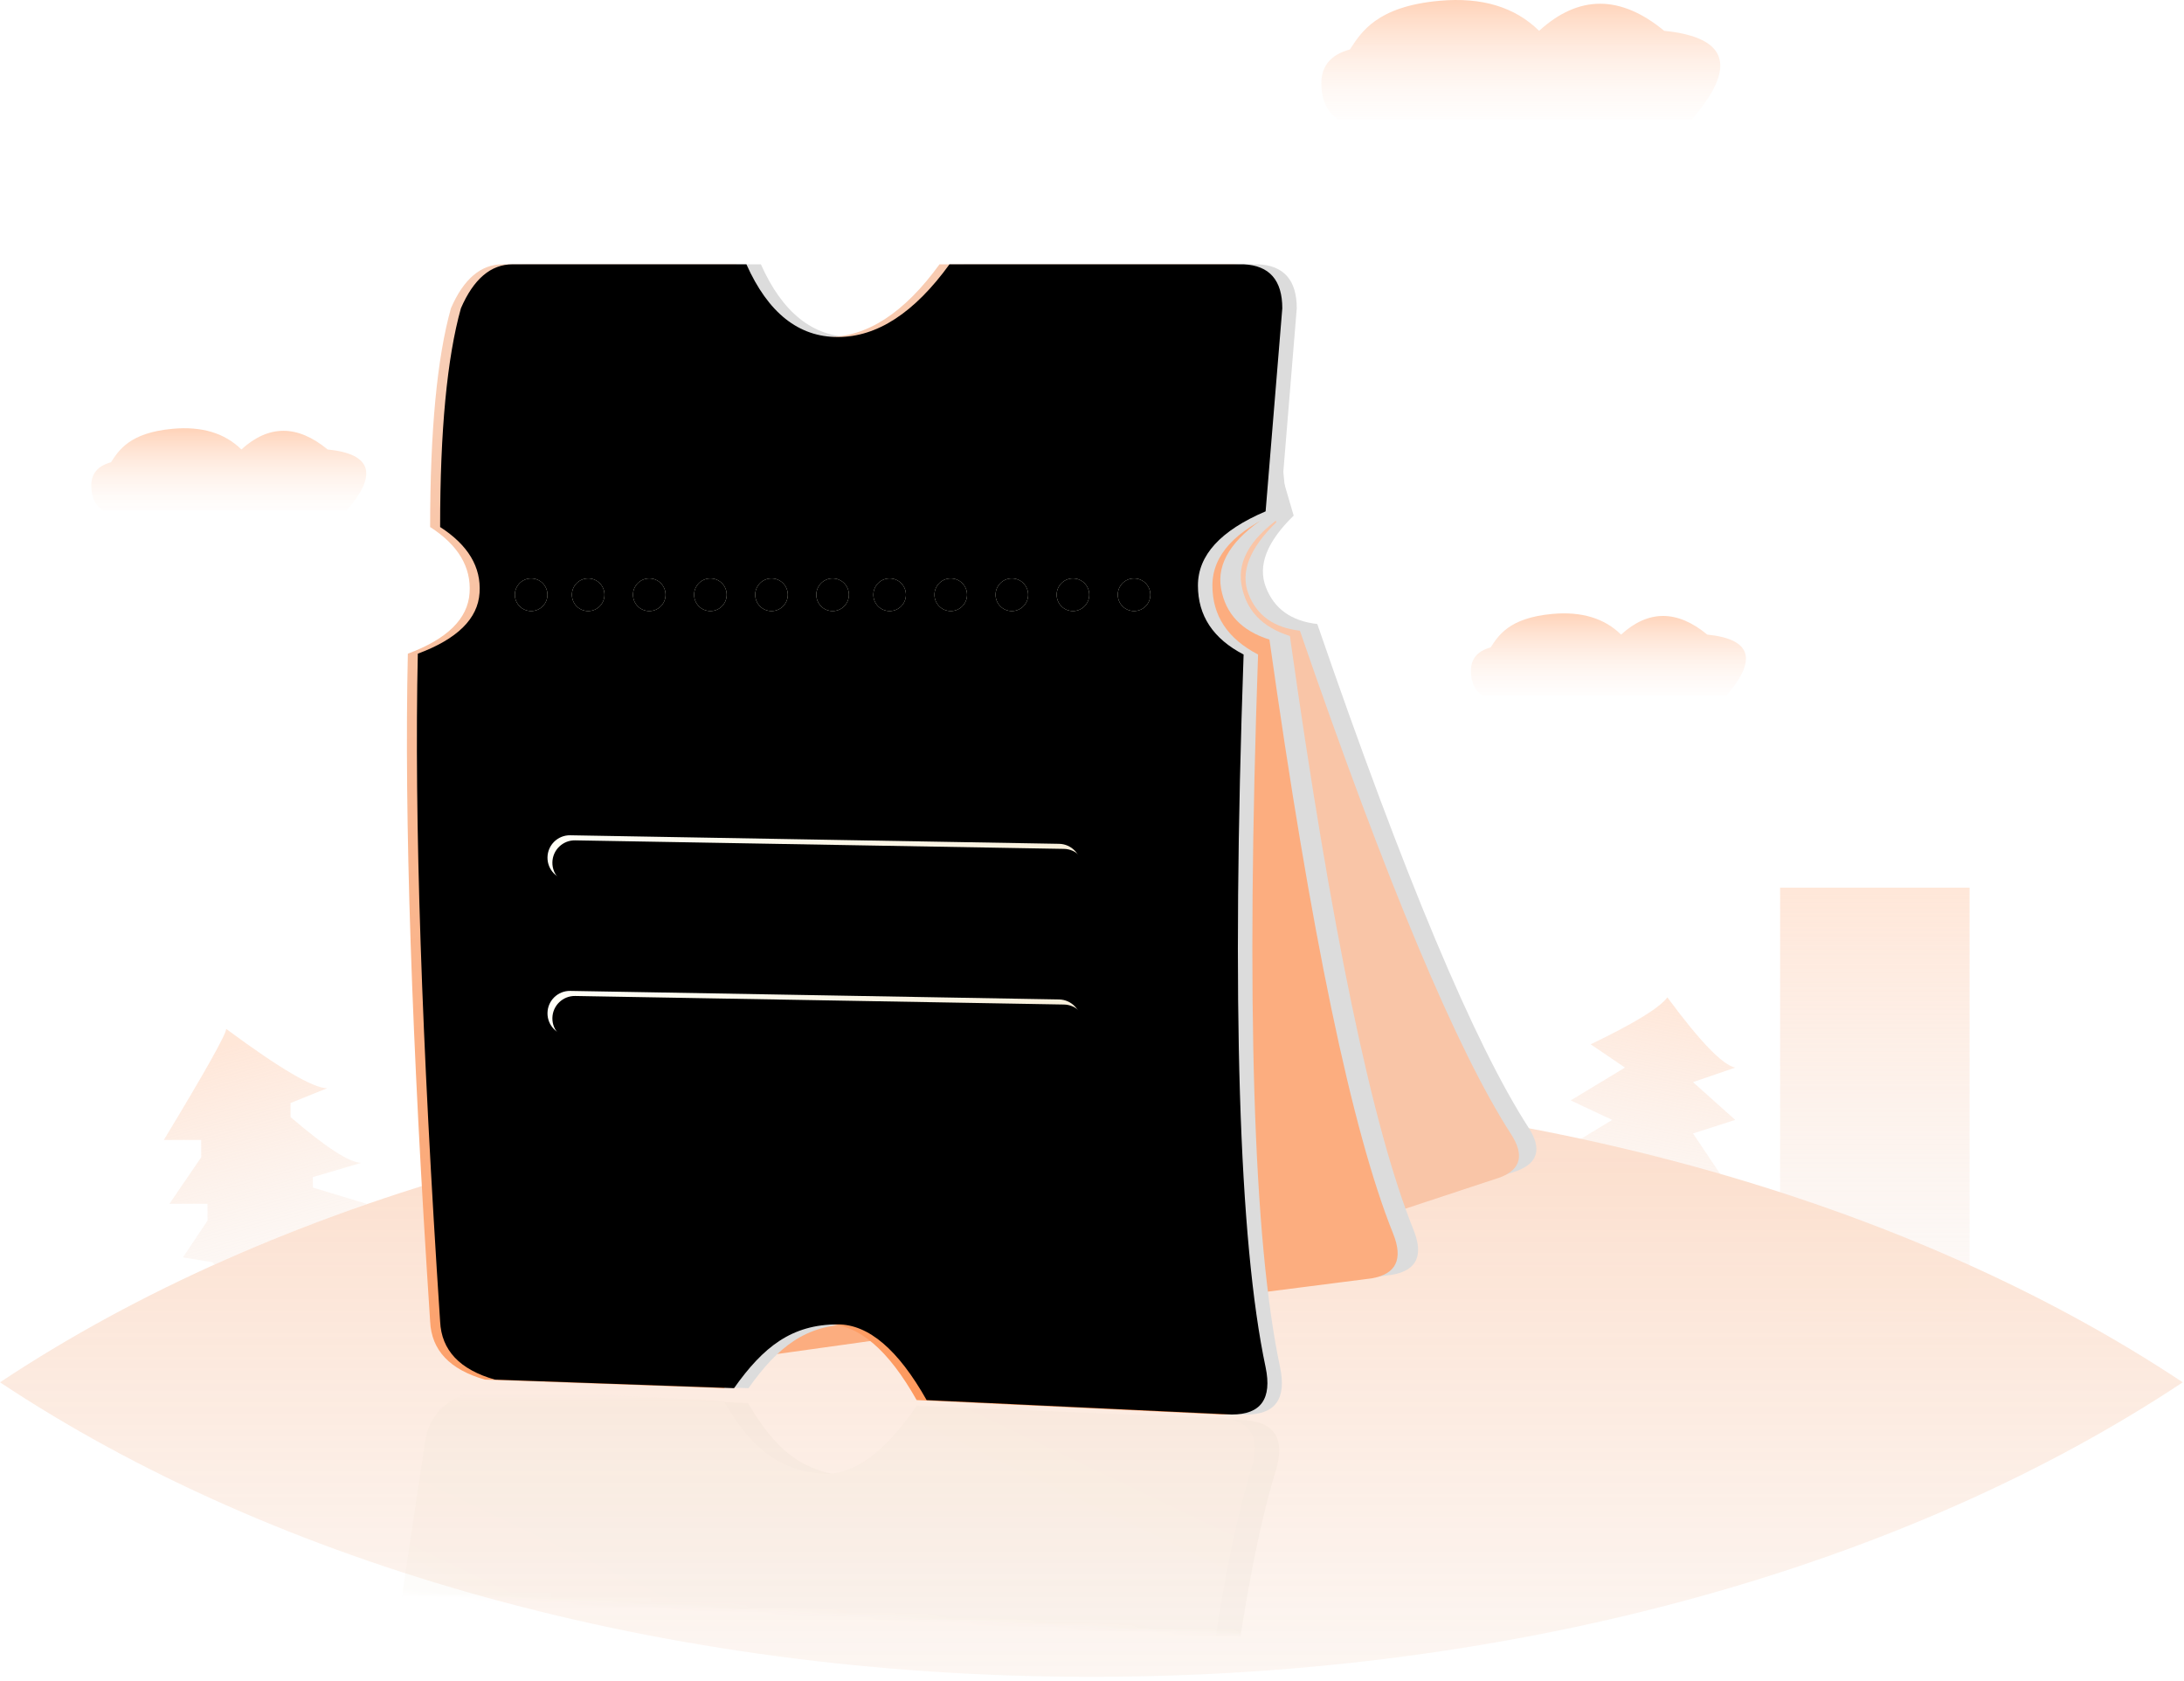 <?xml version="1.0" encoding="UTF-8"?>
<svg width="438px" height="337px" viewBox="0 0 438 337" version="1.1" xmlns="http://www.w3.org/2000/svg" xmlns:xlink="http://www.w3.org/1999/xlink">
    <!-- Generator: Sketch 53 (72520) - https://sketchapp.com -->
    <title>分组 2</title>
    <desc>Created with Sketch.</desc>
    <defs>
        <linearGradient x1="72.238%" y1="169.292%" x2="35.19%" y2="6.638%" id="linearGradient-1">
            <stop stop-color="#EEEEEE" stop-opacity="0" offset="0%"></stop>
            <stop stop-color="#FFD3B9" offset="100%"></stop>
        </linearGradient>
        <linearGradient x1="50%" y1="108.738%" x2="50%" y2="0%" id="linearGradient-2">
            <stop stop-color="#EEEEEE" stop-opacity="0" offset="0%"></stop>
            <stop stop-color="#FFD3B9" offset="100%"></stop>
        </linearGradient>
        <linearGradient x1="25.69%" y1="198.345%" x2="58.386%" y2="0%" id="linearGradient-3">
            <stop stop-color="#EEEEEE" stop-opacity="0" offset="0%"></stop>
            <stop stop-color="#FFD3B9" offset="100%"></stop>
        </linearGradient>
        <linearGradient x1="50%" y1="121.29%" x2="50%" y2="4.817%" id="linearGradient-4">
            <stop stop-color="#FFFFFF" stop-opacity="0" offset="0%"></stop>
            <stop stop-color="#FFD3B9" offset="100%"></stop>
        </linearGradient>
        <linearGradient x1="50%" y1="121.29%" x2="50%" y2="4.817%" id="linearGradient-5">
            <stop stop-color="#FFFFFF" stop-opacity="0" offset="0%"></stop>
            <stop stop-color="#FFD3B9" offset="100%"></stop>
        </linearGradient>
        <linearGradient x1="50%" y1="0%" x2="50%" y2="100%" id="linearGradient-6">
            <stop stop-color="#FCDCC9" offset="0%"></stop>
            <stop stop-color="#FCF4EF" stop-opacity="0.798" offset="100%"></stop>
        </linearGradient>
        <polygon id="path-7" points="0 0.59 225.49 0.59 228 50 0 38.59"></polygon>
        <linearGradient x1="37.994%" y1="0%" x2="66.841%" y2="100%" id="linearGradient-9">
            <stop stop-color="#FCF1DD" offset="0%"></stop>
            <stop stop-color="#DDD1BB" offset="100%"></stop>
        </linearGradient>
        <linearGradient x1="61.945%" y1="100%" x2="38.319%" y2="0%" id="linearGradient-10">
            <stop stop-color="#FD985C" offset="0%"></stop>
            <stop stop-color="#F8CEB6" offset="100%"></stop>
        </linearGradient>
        <path d="M8.827,8.823 C11.369,2.941 14.828,1.50789788e-14 19.205,5.68434189e-14 C23.581,9.86396529e-14 39.208,9.86396529e-14 66.084,5.68434189e-14 C70.419,9.721 76.53,14.582 84.416,14.582 C92.303,14.582 99.768,9.721 106.812,5.68434189e-14 L165.796,5.68434189e-14 C170.969,0.235 173.556,3.176 173.556,8.823 L170.211,49.538 C161.162,53.393 156.638,58.35 156.638,64.41 C156.638,70.469 159.691,75.082 165.796,78.247 C163.349,148.125 164.821,195.768 170.211,221.176 C171.525,227.492 169.263,230.65 163.424,230.65 L102.226,227.754 C96.516,217.635 90.58,212.575 84.416,212.575 C75.172,212.575 69.475,217.064 63.604,225.364 C31.635,224.22 15.651,223.648 15.651,223.648 C8.59,221.646 4.926,217.763 4.658,212.001 C0.934,155.479 -0.557,110.839 0.185,78.081 C8.098,75.142 12.225,71.079 12.566,65.892 C12.908,60.705 10.272,56.301 4.658,52.681 C4.658,33.373 6.048,18.754 8.827,8.823 Z" id="path-11"></path>
        <filter x="-2.9%" y="-2.2%" width="105.8%" height="104.3%" filterUnits="objectBoundingBox" id="filter-12">
            <feGaussianBlur stdDeviation="4" in="SourceAlpha" result="shadowBlurInner1"></feGaussianBlur>
            <feOffset dx="2" dy="0" in="shadowBlurInner1" result="shadowOffsetInner1"></feOffset>
            <feComposite in="shadowOffsetInner1" in2="SourceAlpha" operator="arithmetic" k2="-1" k3="1" result="shadowInnerInner1"></feComposite>
            <feColorMatrix values="0 0 0 0 1   0 0 0 0 0.635   0 0 0 0 0.421  0 0 0 1 0" type="matrix" in="shadowInnerInner1"></feColorMatrix>
        </filter>
        <linearGradient x1="0%" y1="50%" x2="100%" y2="50%" id="linearGradient-13">
            <stop stop-color="#FFFFF7" offset="0%"></stop>
            <stop stop-color="#F8EFDB" offset="100%"></stop>
        </linearGradient>
        <path d="M32.677,115.35 L130.716,115.352 C133.197,115.352 135.209,117.364 135.209,119.846 L135.21,119.859 C135.21,122.34 133.198,124.352 130.716,124.352 C130.716,124.352 130.716,124.352 130.716,124.352 L32.677,124.349 C30.195,124.349 28.184,122.338 28.183,119.856 L28.183,119.843 C28.183,117.361 30.195,115.349 32.676,115.349 C32.676,115.349 32.676,115.349 32.677,115.349 Z" id="path-14"></path>
        <filter x="-1.4%" y="-16.7%" width="102.8%" height="133.3%" filterUnits="objectBoundingBox" id="filter-15">
            <feGaussianBlur stdDeviation="1" in="SourceAlpha" result="shadowBlurInner1"></feGaussianBlur>
            <feOffset dx="1" dy="1" in="shadowBlurInner1" result="shadowOffsetInner1"></feOffset>
            <feComposite in="shadowOffsetInner1" in2="SourceAlpha" operator="arithmetic" k2="-1" k3="1" result="shadowInnerInner1"></feComposite>
            <feColorMatrix values="0 0 0 0 0   0 0 0 0 0   0 0 0 0 0  0 0 0 0.197 0" type="matrix" in="shadowInnerInner1"></feColorMatrix>
        </filter>
        <path d="M32.677,146.557 L130.716,146.56 C133.197,146.56 135.209,148.571 135.209,151.053 L135.21,151.066 C135.21,153.548 133.198,155.56 130.716,155.56 C130.716,155.56 130.716,155.56 130.716,155.56 L32.677,155.557 C30.195,155.557 28.184,153.545 28.183,151.063 L28.183,151.05 C28.183,148.569 30.195,146.557 32.676,146.557 C32.676,146.557 32.676,146.557 32.677,146.557 Z" id="path-16"></path>
        <filter x="-1.4%" y="-16.7%" width="102.8%" height="133.3%" filterUnits="objectBoundingBox" id="filter-17">
            <feGaussianBlur stdDeviation="1" in="SourceAlpha" result="shadowBlurInner1"></feGaussianBlur>
            <feOffset dx="1" dy="1" in="shadowBlurInner1" result="shadowOffsetInner1"></feOffset>
            <feComposite in="shadowOffsetInner1" in2="SourceAlpha" operator="arithmetic" k2="-1" k3="1" result="shadowInnerInner1"></feComposite>
            <feColorMatrix values="0 0 0 0 0   0 0 0 0 0   0 0 0 0 0  0 0 0 0.197 0" type="matrix" in="shadowInnerInner1"></feColorMatrix>
        </filter>
        <path d="M145.83,69.533 C144.025,69.533 142.562,68.067 142.562,66.26 C142.562,64.453 144.025,62.987 145.83,62.987 C147.635,62.987 149.098,64.453 149.098,66.26 C149.098,68.067 147.635,69.533 145.83,69.533 Z M133.575,69.533 C131.771,69.533 130.307,68.067 130.307,66.26 C130.307,64.453 131.771,62.987 133.575,62.987 C135.38,62.987 136.843,64.453 136.843,66.26 C136.843,68.067 135.38,69.533 133.575,69.533 Z M121.32,69.533 C119.516,69.533 118.053,68.067 118.053,66.26 C118.053,64.453 119.516,62.987 121.32,62.987 C123.125,62.987 124.588,64.453 124.588,66.26 C124.588,68.067 123.125,69.533 121.32,69.533 Z M109.066,69.533 C107.261,69.533 105.798,68.067 105.798,66.26 C105.798,64.453 107.261,62.987 109.066,62.987 C110.87,62.987 112.334,64.453 112.334,66.26 C112.334,68.067 110.87,69.533 109.066,69.533 Z M96.811,69.533 C95.006,69.533 93.543,68.067 93.543,66.26 C93.543,64.453 95.006,62.987 96.811,62.987 C98.616,62.987 100.079,64.453 100.079,66.26 C100.079,68.067 98.616,69.533 96.811,69.533 Z M85.373,69.533 C83.568,69.533 82.105,68.067 82.105,66.26 C82.105,64.453 83.568,62.987 85.373,62.987 C87.178,62.987 88.641,64.453 88.641,66.26 C88.641,68.067 87.178,69.533 85.373,69.533 Z M73.118,69.533 C71.313,69.533 69.85,68.067 69.85,66.26 C69.85,64.453 71.313,62.987 73.118,62.987 C74.923,62.987 76.386,64.453 76.386,66.26 C76.386,68.067 74.923,69.533 73.118,69.533 Z M60.863,69.533 C59.058,69.533 57.595,68.067 57.595,66.26 C57.595,64.453 59.058,62.987 60.863,62.987 C62.668,62.987 64.131,64.453 64.131,66.26 C64.131,68.067 62.668,69.533 60.863,69.533 Z M48.608,69.533 C46.803,69.533 45.34,68.067 45.34,66.26 C45.34,64.453 46.803,62.987 48.608,62.987 C50.413,62.987 51.876,64.453 51.876,66.26 C51.876,68.067 50.413,69.533 48.608,69.533 Z M36.353,69.533 C34.548,69.533 33.085,68.067 33.085,66.26 C33.085,64.453 34.548,62.987 36.353,62.987 C38.158,62.987 39.621,64.453 39.621,66.26 C39.621,68.067 38.158,69.533 36.353,69.533 Z M24.915,69.533 C23.11,69.533 21.647,68.067 21.647,66.26 C21.647,64.453 23.11,62.987 24.915,62.987 C26.72,62.987 28.183,64.453 28.183,66.26 C28.183,68.067 26.72,69.533 24.915,69.533 Z" id="path-18"></path>
        <filter x="-4.7%" y="-91.7%" width="109.4%" height="283.3%" filterUnits="objectBoundingBox" id="filter-19">
            <feOffset dx="0" dy="0" in="SourceAlpha" result="shadowOffsetOuter1"></feOffset>
            <feGaussianBlur stdDeviation="2" in="shadowOffsetOuter1" result="shadowBlurOuter1"></feGaussianBlur>
            <feColorMatrix values="0 0 0 0 0   0 0 0 0 0   0 0 0 0 0  0 0 0 0.1 0" type="matrix" in="shadowBlurOuter1"></feColorMatrix>
        </filter>
        <filter x="-3.9%" y="-76.4%" width="107.8%" height="252.8%" filterUnits="objectBoundingBox" id="filter-20">
            <feGaussianBlur stdDeviation="1" in="SourceAlpha" result="shadowBlurInner1"></feGaussianBlur>
            <feOffset dx="0" dy="0" in="shadowBlurInner1" result="shadowOffsetInner1"></feOffset>
            <feComposite in="shadowOffsetInner1" in2="SourceAlpha" operator="arithmetic" k2="-1" k3="1" result="shadowInnerInner1"></feComposite>
            <feColorMatrix values="0 0 0 0 0   0 0 0 0 0   0 0 0 0 0  0 0 0 0.2 0" type="matrix" in="shadowInnerInner1"></feColorMatrix>
        </filter>
    </defs>
    <g id="缺省页面" stroke="none" stroke-width="1" fill="none" fill-rule="evenodd">
        <g id="暂无记录" transform="translate(-156, -432)">
            <g id="分组" transform="translate(156, 432)">
                <g id="分组-2">
                    <path d="M73.478,241.499 C62.937,245.144 52.786,249.172 43.073,253.554 L42.552,253.099 L36.685,252.14 L41.614,244.771 L41.614,241.389 L33.985,241.389 L40.351,232.068 L40.351,228.593 L32.858,228.593 C41.194,214.805 45.362,207.381 45.362,206.321 C56.066,214.252 62.816,218.218 65.613,218.218 L58.266,221.182 L58.266,224 C65.398,230.119 70.131,233.178 72.467,233.178 L62.744,236.038 L62.744,238.136 L73.486,241.389 L73.478,241.499 Z" id="合并形状" fill="url(#linearGradient-1)" opacity="0.548"></path>
                    <polygon id="Path-8" fill="url(#linearGradient-2)" opacity="0.548" points="357 178 395 178 395 298 357 298"></polygon>
                    <path d="M316.145,228.927 L323.323,224.57 L315,220.661 L325.889,214.079 L319.009,209.412 C327.721,205.225 332.848,202.087 334.391,200 C340.961,208.898 345.498,213.59 348,214.079 L339.53,216.996 L348,224.57 L339.53,227.286 L346.205,237.216 L341.814,238 C333.468,234.78 324.906,231.752 316.145,228.927 Z" id="合并形状" fill="url(#linearGradient-3)" opacity="0.548"></path>
                    <path d="M268.472,24 L339.261,24 C348.442,13.413 346.607,7.474 333.757,6.183 C324.973,-1.061 316.611,-1.061 308.67,6.183 C303.821,1.407 297.17,-0.602 288.718,0.156 C276.039,1.292 272.974,6.512 270.723,9.914 C266.908,10.96 265,13.212 265,16.669 C265,20.126 266.157,22.57 268.472,24 Z" id="Path-13" fill="url(#linearGradient-4)"></path>
                    <path d="M20.702,102.404 L69.5,102.404 C75.829,95.113 74.564,91.022 65.706,90.133 C59.65,85.143 53.886,85.143 48.412,90.133 C45.069,86.844 40.485,85.46 34.658,85.982 C25.919,86.764 23.805,90.359 22.254,92.702 C19.624,93.423 18.309,94.974 18.309,97.355 C18.309,99.736 19.107,101.419 20.702,102.404 Z" id="Path-13" fill="url(#linearGradient-5)"></path>
                    <path d="M297.393,139.529 L346.191,139.529 C352.52,132.238 351.255,128.148 342.397,127.258 C336.342,122.269 330.577,122.269 325.104,127.258 C321.761,123.969 317.176,122.585 311.349,123.107 C302.61,123.89 300.497,127.485 298.945,129.828 C296.315,130.548 295,132.099 295,134.48 C295,136.861 295.798,138.544 297.393,139.529 Z" id="Path-13-Copy" fill="url(#linearGradient-5)"></path>
                    <path d="M-1.42108547e-13,277.189 C54.734,240.838 132.545,218.128 218.872,218.128 C305.199,218.128 383.01,240.838 437.744,277.189 C383.01,313.539 305.199,336.249 218.872,336.249 C132.545,336.249 54.734,313.539 2.51877528e-05,277.189 Z" id="合并形状" fill="url(#linearGradient-6)"></path>
                    <g id="分组-15" transform="translate(62, 53)">
                        <g id="分组-12" transform="translate(154.849, 120.901) rotate(-21) translate(-154.849, -120.901) translate(86.349, 32.401)">
                            <path d="M10.469,6.758 C12.408,2.253 15.046,-3.19897839e-14 18.383,0 C21.72,3.20141367e-14 33.636,3.20141367e-14 54.131,0 C57.437,7.446 62.096,11.169 68.11,11.169 C74.124,11.169 79.817,7.446 85.188,0 L130.167,0 C134.112,0.18 136.084,2.433 136.084,6.758 L133.534,37.944 C126.634,40.897 123.183,44.694 123.183,49.335 C123.183,53.976 125.511,57.509 130.167,59.934 C128.301,113.458 129.423,149.95 133.534,169.411 C134.536,174.249 132.811,176.668 128.358,176.668 L81.691,174.45 C77.337,166.699 72.81,162.824 68.11,162.824 C61.061,162.824 56.717,166.262 52.24,172.62 C27.862,171.743 15.673,171.305 15.673,171.305 C10.288,169.771 7.494,166.797 7.29,162.384 C4.45,119.09 3.313,84.898 3.879,59.807 C9.913,57.555 13.06,54.443 13.321,50.47 C13.581,46.497 11.571,43.124 7.29,40.351 C7.29,25.563 8.35,14.365 10.469,6.758 Z" id="路径-21" fill="#DCDCDC"></path>
                            <path d="M6.731,6.758 C8.669,2.253 11.308,2.4853635e-14 14.645,5.68434189e-14 C17.982,8.88575555e-14 29.898,8.88575555e-14 50.393,5.68434189e-14 C53.699,7.446 58.358,11.169 64.372,11.169 C70.386,11.169 76.079,7.446 81.45,5.68434189e-14 L126.429,5.68434189e-14 C130.374,0.18 132.346,2.433 132.346,6.758 L129.796,37.944 C122.896,40.897 119.445,44.694 119.445,49.335 C119.445,53.976 121.773,57.509 126.429,59.934 C124.563,113.458 125.685,149.95 129.796,169.411 C130.798,174.249 129.073,176.668 124.62,176.668 L77.953,174.45 C73.599,166.699 69.072,162.824 64.372,162.824 C57.323,162.824 52.979,166.262 48.502,172.62 C24.124,171.743 11.935,171.305 11.935,171.305 C6.55,169.771 3.756,166.797 3.552,162.384 C0.712,119.09 -0.425,84.898 0.141,59.807 C6.175,57.555 9.322,54.443 9.583,50.47 C9.843,46.497 7.833,43.124 3.552,40.351 C3.552,25.563 4.612,14.365 6.731,6.758 Z" id="路径-21" fill="#F9C5A7"></path>
                        </g>
                        <g id="分组-12" transform="translate(134.3, 117.932) rotate(-10) translate(-134.3, -117.932) translate(58.3, 19.432)">
                            <path d="M11.66,7.509 C13.819,2.503 16.757,-3.55442043e-14 20.474,0 C24.191,3.5571263e-14 37.463,3.5571263e-14 60.29,0 C63.971,8.274 69.161,12.41 75.859,12.41 C82.558,12.41 88.898,8.274 94.88,0 L144.977,0 C149.37,0.2 151.567,2.703 151.567,7.509 L148.726,42.16 C141.041,45.441 137.198,49.66 137.198,54.817 C137.198,59.974 139.791,63.899 144.977,66.593 C142.898,126.064 144.148,166.611 148.726,188.235 C149.842,193.61 147.921,196.298 142.962,196.298 L90.986,193.833 C86.136,185.221 81.094,180.915 75.859,180.915 C68.008,180.915 63.17,184.735 58.183,191.8 C31.032,190.826 17.456,190.339 17.456,190.339 C11.459,188.635 8.347,185.331 8.12,180.427 C4.957,132.323 3.69,94.331 4.32,66.452 C11.041,63.951 14.546,60.493 14.836,56.078 C15.126,51.664 12.887,47.916 8.12,44.835 C8.12,28.403 9.3,15.961 11.66,7.509 Z" id="路径-21" fill="#DCDCDC"></path>
                            <path d="M7.496,7.509 C9.656,2.503 12.594,2.12992145e-14 16.311,5.68434189e-14 C20.028,9.24146818e-14 33.3,9.24146818e-14 56.126,5.68434189e-14 C59.808,8.274 64.998,12.41 71.696,12.41 C78.394,12.41 84.734,8.274 90.717,5.68434189e-14 L140.813,5.68434189e-14 C145.207,0.2 147.403,2.703 147.403,7.509 L144.563,42.16 C136.878,45.441 133.035,49.66 133.035,54.817 C133.035,59.974 135.628,63.899 140.813,66.593 C138.735,126.064 139.985,166.611 144.563,188.235 C145.679,193.61 143.757,196.298 138.798,196.298 L86.822,193.833 C81.973,185.221 76.931,180.915 71.696,180.915 C63.844,180.915 59.006,184.735 54.02,191.8 C26.868,190.826 13.293,190.339 13.293,190.339 C7.296,188.635 4.184,185.331 3.956,180.427 C0.794,132.323 -0.473,94.331 0.157,66.452 C6.878,63.951 10.383,60.493 10.673,56.078 C10.963,51.664 8.724,47.916 3.956,44.835 C3.956,28.403 5.136,15.961 7.496,7.509 Z" id="路径-21" fill="#FCAD7F"></path>
                        </g>
                        <g id="分组-16" transform="translate(0, 226.865)">
                            <mask id="mask-8" fill="white">
                                <use xlink:href="#path-7"></use>
                            </mask>
                            <g id="矩形"></g>
                            <g id="分组-14" opacity="0.1" mask="url(#mask-8)">
                                <g transform="translate(99.369, 112.777) scale(1, -1) rotate(-5) translate(-99.369, -112.777) translate(9.869, -2.723)" id="分组-12">
                                    <g>
                                        <path d="M13.728,8.823 C16.271,2.941 19.73,-4.17644401e-14 24.107,0 C28.483,4.1796234e-14 44.11,4.1796234e-14 70.986,0 C75.321,9.721 81.432,14.582 89.318,14.582 C97.205,14.582 104.67,9.721 111.714,0 L170.698,0 C175.871,0.235 178.457,3.176 178.457,8.823 L175.113,49.538 C166.064,53.393 161.54,58.35 161.54,64.41 C161.54,70.469 164.593,75.082 170.698,78.247 C168.251,148.125 169.723,195.768 175.113,221.176 C176.427,227.492 174.165,230.65 168.326,230.65 L107.128,227.754 C101.418,217.635 95.481,212.575 89.318,212.575 C80.074,212.575 74.377,217.064 68.506,225.364 C36.537,224.22 20.553,223.648 20.553,223.648 C13.492,221.646 9.828,217.763 9.56,212.001 C5.836,155.479 4.345,110.839 5.087,78.081 C13,75.142 17.127,71.079 17.468,65.892 C17.81,60.705 15.174,56.301 9.56,52.681 C9.56,33.373 10.95,18.754 13.728,8.823 Z" id="路径-21" fill="#CCC1A9"></path>
                                        <path d="M8.827,8.823 C11.369,2.941 14.828,1.50789788e-14 19.205,5.68434189e-14 C23.581,9.86396529e-14 39.208,9.86396529e-14 66.084,5.68434189e-14 C70.419,9.721 76.53,14.582 84.416,14.582 C92.303,14.582 99.768,9.721 106.812,5.68434189e-14 L165.796,5.68434189e-14 C170.969,0.235 173.556,3.176 173.556,8.823 L170.211,49.538 C161.162,53.393 156.638,58.35 156.638,64.41 C156.638,70.469 159.691,75.082 165.796,78.247 C163.349,148.125 164.821,195.768 170.211,221.176 C171.525,227.492 169.263,230.65 163.424,230.65 L102.226,227.754 C96.516,217.635 90.58,212.575 84.416,212.575 C75.172,212.575 69.475,217.064 63.604,225.364 C31.635,224.22 15.651,223.648 15.651,223.648 C8.59,221.646 4.926,217.763 4.658,212.001 C0.934,155.479 -0.557,110.839 0.185,78.081 C8.098,75.142 12.225,71.079 12.566,65.892 C12.908,60.705 10.272,56.301 4.658,52.681 C4.658,33.373 6.048,18.754 8.827,8.823 Z" id="路径-21" fill="url(#linearGradient-9)"></path>
                                    </g>
                                </g>
                            </g>
                        </g>
                        <g id="分组-14" transform="translate(19.608, 0)">
                            <g id="分组-12">
                                <path d="M13.728,8.823 C16.271,2.941 19.73,-4.17644401e-14 24.107,0 C28.483,4.1796234e-14 44.11,4.1796234e-14 70.986,0 C75.321,9.721 81.432,14.582 89.318,14.582 C97.205,14.582 104.67,9.721 111.714,0 L170.698,0 C175.871,0.235 178.457,3.176 178.457,8.823 L175.113,49.538 C166.064,53.393 161.54,58.35 161.54,64.41 C161.54,70.469 164.593,75.082 170.698,78.247 C168.251,148.125 169.723,195.768 175.113,221.176 C176.427,227.492 174.165,230.65 168.326,230.65 L107.128,227.754 C101.418,217.635 95.481,212.575 89.318,212.575 C80.074,212.575 74.377,217.064 68.506,225.364 C36.537,224.22 20.553,223.648 20.553,223.648 C13.492,221.646 9.828,217.763 9.56,212.001 C5.836,155.479 4.345,110.839 5.087,78.081 C13,75.142 17.127,71.079 17.468,65.892 C17.81,60.705 15.174,56.301 9.56,52.681 C9.56,33.373 10.95,18.754 13.728,8.823 Z" id="路径-21" fill="#DCDCDC"></path>
                                <g id="路径-21">
                                    <use fill="url(#linearGradient-10)" fill-rule="evenodd" xlink:href="#path-11"></use>
                                    <use fill="black" fill-opacity="1" filter="url(#filter-12)" xlink:href="#path-11"></use>
                                </g>
                            </g>
                            <g id="矩形" transform="translate(81.696, 119.851) rotate(1) translate(-81.696, -119.851) ">
                                <use fill="url(#linearGradient-13)" fill-rule="evenodd" xlink:href="#path-14"></use>
                                <use fill="black" fill-opacity="1" filter="url(#filter-15)" xlink:href="#path-14"></use>
                            </g>
                            <g id="矩形-copy" transform="translate(81.696, 151.058) rotate(1) translate(-81.696, -151.058) ">
                                <use fill="url(#linearGradient-13)" fill-rule="evenodd" xlink:href="#path-16"></use>
                                <use fill="black" fill-opacity="1" filter="url(#filter-17)" xlink:href="#path-16"></use>
                            </g>
                            <g id="合并形状">
                                <use fill="black" fill-opacity="1" filter="url(#filter-19)" xlink:href="#path-18"></use>
                                <use fill="#FFFFED" fill-rule="evenodd" xlink:href="#path-18"></use>
                                <use fill="black" fill-opacity="1" filter="url(#filter-20)" xlink:href="#path-18"></use>
                            </g>
                        </g>
                    </g>
                </g>
            </g>
        </g>
    </g>
</svg>